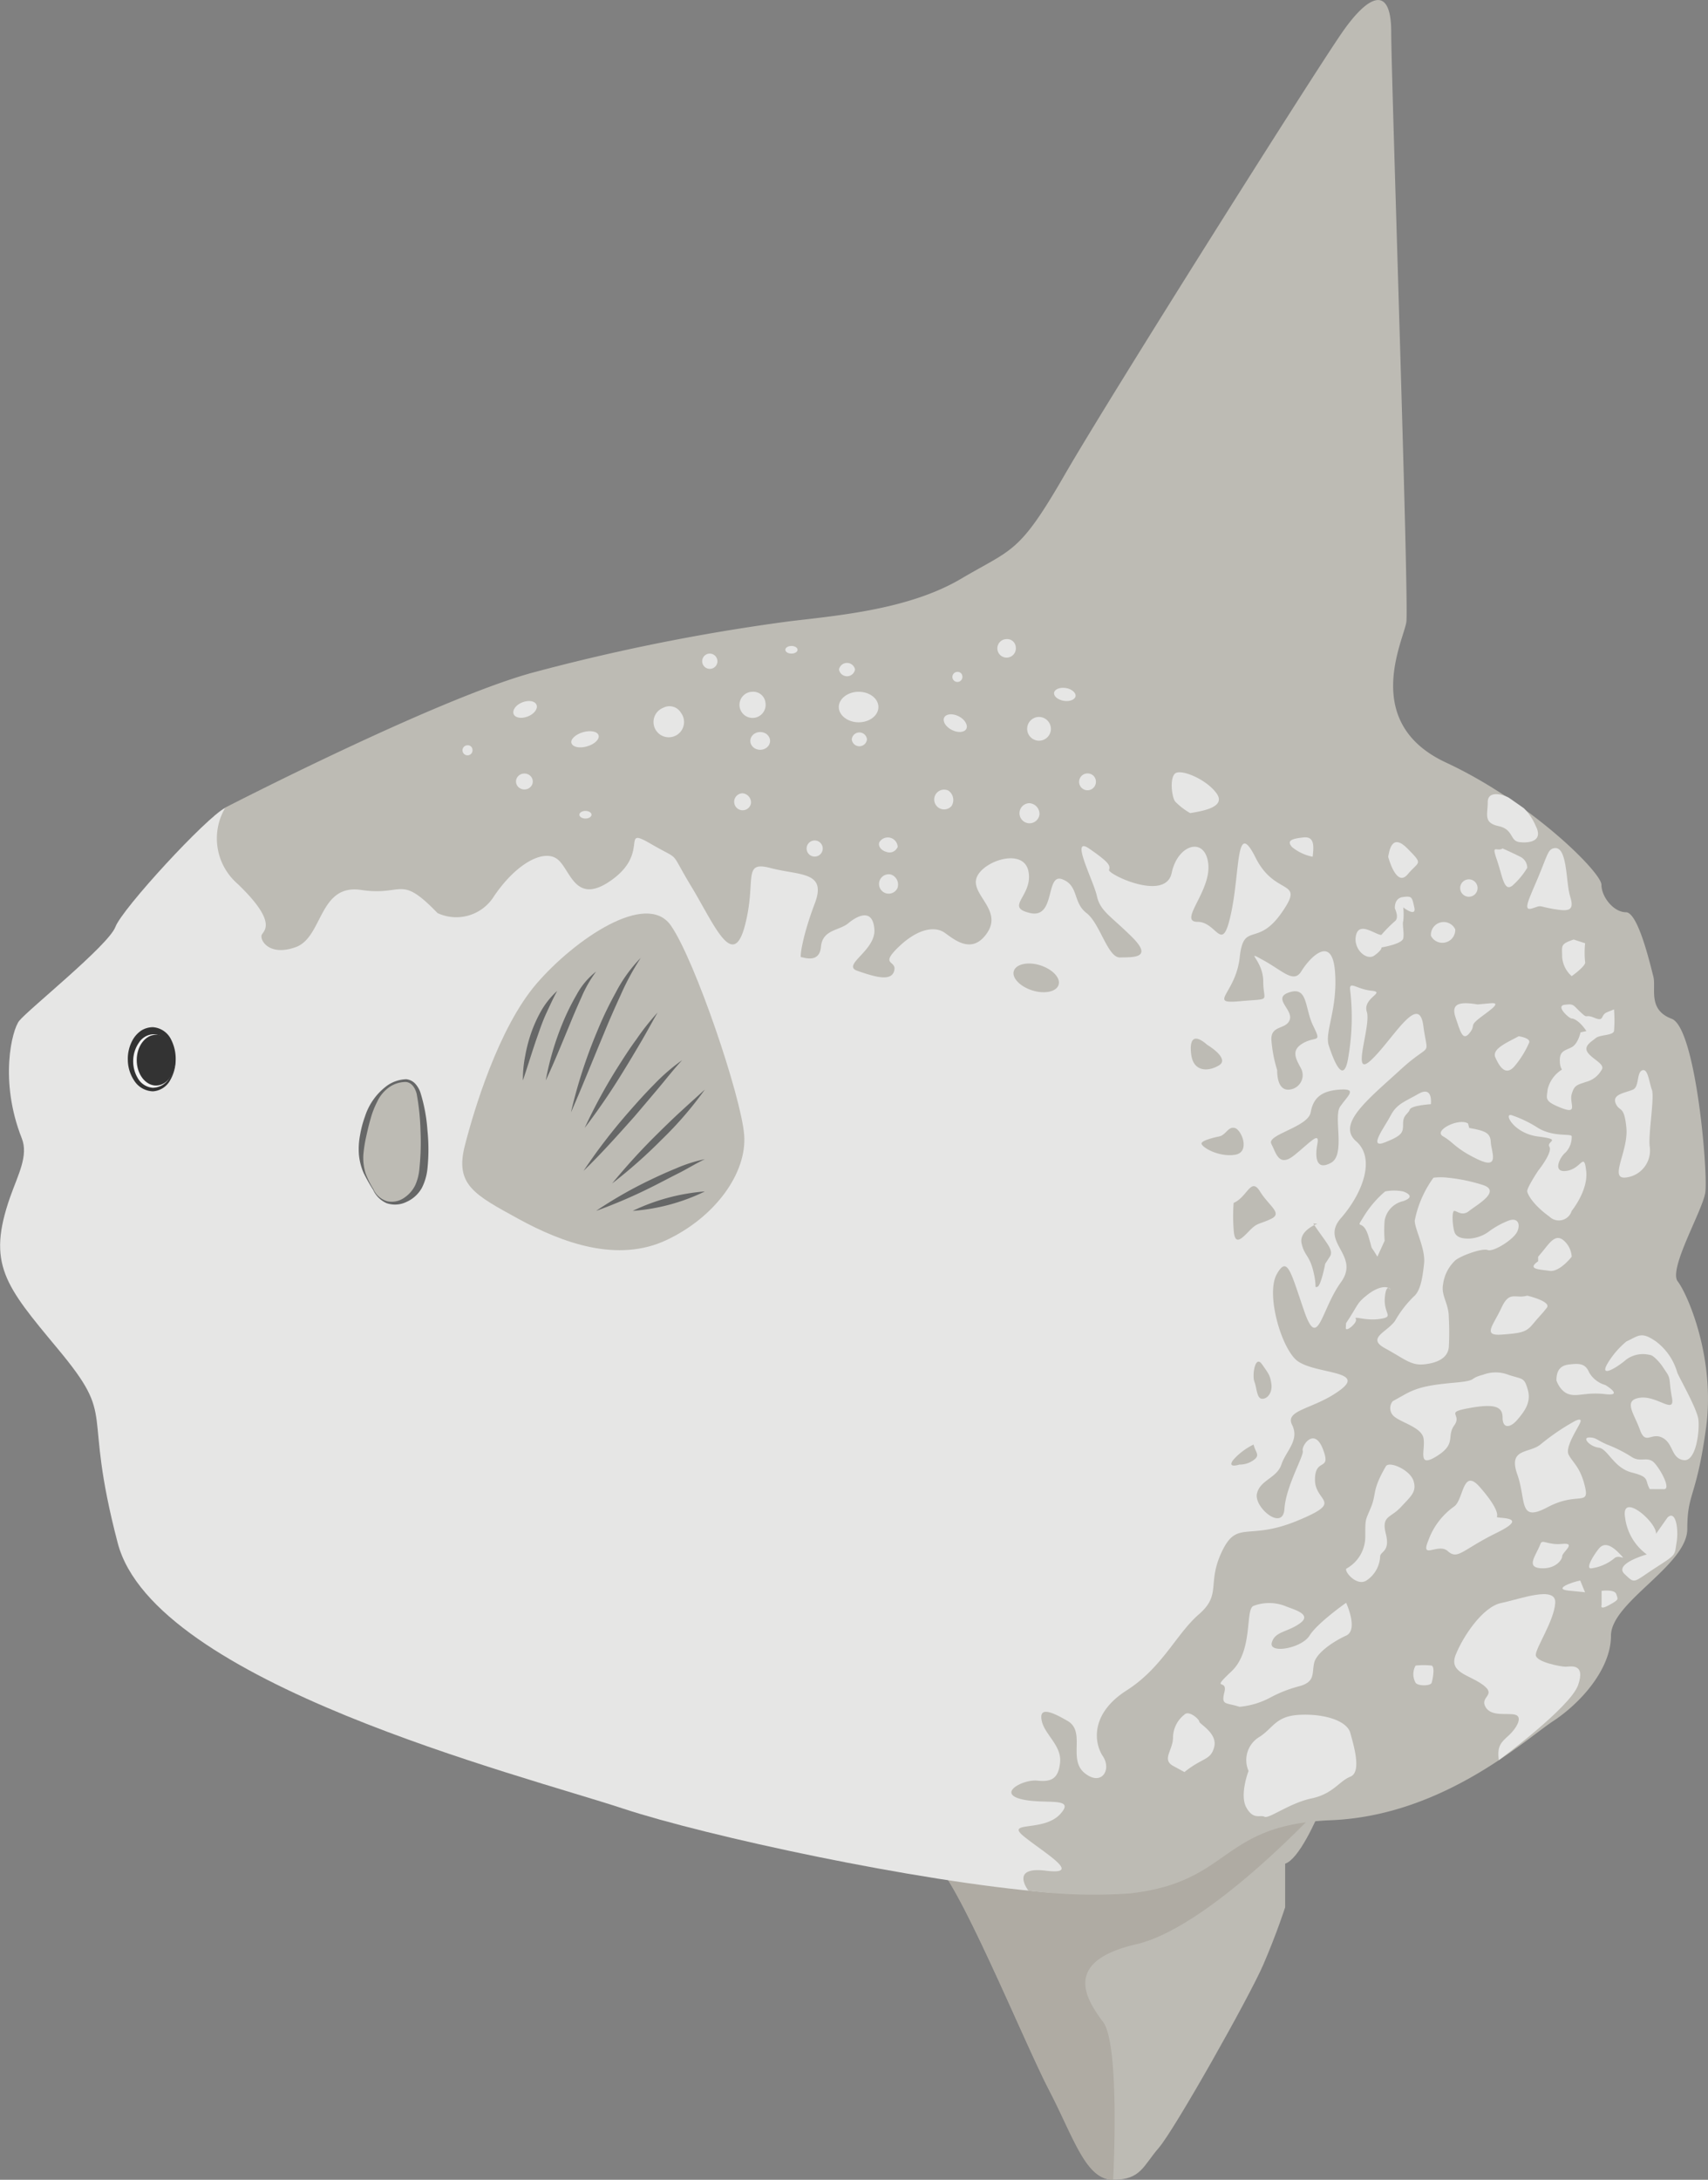 <svg xmlns="http://www.w3.org/2000/svg" viewBox="0 0 241.71 308.29"><rect x="0" y="0" width="241.71" height="308.29" fill="#808080" stroke="none"/><defs><style>.cls-1{fill:#bdbbb4;}.cls-2{fill:#afaba3;}.cls-3{fill:#e6e6e5;}.cls-4{fill:#f2f2f2;}.cls-5{fill:#333;}.cls-6{fill:#666767;}</style></defs><title>sunfish</title><g id="圖層_2" data-name="圖層 2"><g id="sunfish"><path class="cls-1" d="M187.21,255.17c-1,2.39-3.4,7.77-5.34,8.42v6.16s-1.13,3.56-3.08,8.09S166.24,301.17,164,303.76s-2.55,4.53-6.44,4.53-5.48-5.83-9.05-12.63S135.21,264.89,132,263.27s16.12-10,22.6-10S187.21,255.17,187.21,255.17Z"/><path class="cls-2" d="M157.53,308.29a3.42,3.42,0,0,1-.79-.08c-3.33-.75-5-6.23-8.26-12.55-3.56-6.8-13.27-30.77-16.51-32.39s16.12-10,22.6-10,32.64,1.95,32.64,1.95-15.87,17.33-26.4,19.76-7.13,7.77-4.7,11S157.53,308.29,157.53,308.29Z"/><path class="cls-3" d="M31.88,114.25s89.73-10.72,133.4-8.26c25.37,1.44,49.74,18.42,50.85,34.21.77,11.06-13,101.89-28.92,102.54S153,268,148.34,267.66c-18.78-1.55-48.4-8-60.09-11.84C73.67,251,21.84,238,16.66,218.24s.1-17.17-8.54-27.54c-7.39-8.88-10-11.92-6.69-21.38,1.15-3.24,2.62-5.88,1.65-8.33-3.21-8.12-1.39-15.32-.36-16.61,1.3-1.62,12.64-10.69,13.61-13.28S29.17,115.63,31.88,114.25Z"/><path class="cls-1" d="M145.54,267.4a74.52,74.52,0,0,0,14.3.4c14.58-1.62,12.63-9.72,28.51-10.36s27.53-11.45,31.42-14,8.21-7.35,8.21-12.1,10.8-9.93,10.8-15.11,1.29-4.32,2.65-14.26-2.65-19-4-20.73,3.46-9.93,3.89-12.53-1.3-23.32-4.75-24.62-2.16-4.32-2.6-6-2.15-9.07-3.88-9.07-3.46-2.16-3.46-3.89-9.93-11.66-22-17.28-6-17.27-5.61-19.87S196.88,11,196.88,4.54s-3-5.61-6.91,0-32.83,51.4-39.31,62.63S143.32,77.54,136,81.86s-17.28,5.18-24.19,6a285.55,285.55,0,0,0-36.72,7.35c-13.82,3.88-43.19,19-43.19,19a8.5,8.5,0,0,0,1.73,10.8c5.4,5.18,3.89,6.48,3.45,7.13s.87,3.21,4.76,1.82,3.24-9,9.28-8.09,5.4-2.31,10.8,3.27a6.28,6.28,0,0,0,8-2.4c3.24-4.76,7.13-6.7,9-5.19s2.49,6.7,7.78,2.81,1-7.56,5.42-5,2.46.65,5.7,6,5.89,12,7.59,5.57-.46-9.24,3.64-8.16,8,.43,6.26,5-2.16,7.66-1.94,7.61,2.59,1,2.81-1.47,2.59-2.26,3.88-3.34,3.46-2.16,3.68.87-4.75,5.07-2.38,5.88,4.75,1.57,5.18,0-2.16-.72.65-3.41,5.18-2.9,6.48-2,3.89,3.24,6.05,0-2.38-5.4-1.51-7.78,6.69-4.32,7.34-.86-3.46,5,.21,5.86,2.16-5.64,4.54-4.78,1.51,3.3,3.45,4.78,3,6.34,4.76,6.29,4.75.16,1.72-2.86-4.53-3.67-5-5.83-3.89-8.64-1.08-6.7,3,2.38,2.8,3,8,4.54,8.86.44,4.75-5.19,5.18-1.3-4.32,8.21-1.51,8.21,3.46,4.81,4.75-1.27.65-13.42,3.46-7.8,7.12,2.87,3.67,7.8-5.37,1.16-5.92,6.29-4.63,6.64,0,6.21,3.33.21,3.33-2.81-2.81-4.54,0-3,4.32,3.34,5.4,1.56,4.32-5.34,4.75,0-1.51,8.59-.87,10.53,2.16,6.05,2.81,1.3a32.74,32.74,0,0,0,.22-9.07c-.22-1.52.86-.22,3,0s-1.29,1-.65,3-2.37,9.63.65,6.77,6.7-9.6,7.34-4.83,1.3,2.08-3.24,6.24-9.07,7.67-6.26,10.12.87,7.42-2.16,10.87,2.81,5.19,0,9.07-3.24,9.72-5.18,4.11-2.38-7.94-3.89-5.27.43,9.8,2.59,12,10.15,1.52,6.48,4.32-8,2.81-6.91,5-.86,3.67-1.51,5.61-3,2.16-3.46,4.11,3.68,5.4,3.89,2.16,2.81-7.56,2.59-8.21,1.62-3.46,2.86-.22-1.13,1.08-1.13,4.32,4.32,3-2.59,5.83-8.42-.21-10.58,4.32,0,6.05-3.24,8.86-5.18,7.55-10.26,10.79-4.64,7.35-3.35,9.29-.21,4.32-2.59,2.38.21-5.83-2.38-7.35-4.1-1.94-3.67,0,2.81,3.46,2.59,5.83-1.29,2.81-3.23,2.6-5.62,1.72-2.38,2.59,8-.43,5.61,2.16-8,.86-5,3.24,8.2,5.4,3,4.75S145.54,267.4,145.54,267.4Z"/><path class="cls-4" d="M24.81,149.94c0,2.29-1.42,4.16-3.16,4.16s-3.16-1.87-3.16-4.16,1.41-4.16,3.16-4.16S24.81,147.64,24.81,149.94Z"/><path class="cls-5" d="M24.86,149.94a5.86,5.86,0,0,1-.75,2.79,3,3,0,0,1-2.46,1.62,3.25,3.25,0,0,1-2.65-1.5,5.38,5.38,0,0,1-.91-2.91,5.48,5.48,0,0,1,.77-3A3.91,3.91,0,0,1,20,145.75a3.13,3.13,0,0,1,1.64-.47,3.1,3.1,0,0,1,2.59,1.78A6,6,0,0,1,24.86,149.94Zm-.11,0a4.16,4.16,0,0,0-.95-2.59,2.75,2.75,0,0,0-2.15-1.07,2.57,2.57,0,0,0-2,1.2,4.56,4.56,0,0,0-.8,2.46,4.63,4.63,0,0,0,.65,2.55,2.68,2.68,0,0,0,2.11,1.36,2.81,2.81,0,0,0,2.28-1.24A4.29,4.29,0,0,0,24.75,149.94Z"/><path class="cls-5" d="M24.81,149.94c0,2-1.23,3.59-2.73,3.59s-2.73-1.61-2.73-3.59,1.22-3.59,2.73-3.59S24.81,148,24.81,149.94Z"/><path class="cls-1" d="M65.79,162c1.25-4.89,4.75-16.63,10.15-22.89s15.55-13.18,19-8.21,9.94,24.19,10.37,29.59-4.1,11.66-11,14.9-14.68.43-20.94-3S64.35,167.56,65.79,162Z"/><path class="cls-1" d="M52.83,168.24a9,9,0,0,1-1.62-6.59c.54-3.67,1.84-7,3.89-8.12s3.56-1.05,4.21,1.32,1.29,10,0,12.74S54.4,171.33,52.83,168.24Z"/><path class="cls-6" d="M52.79,168.26a25.25,25.25,0,0,1-1.32-2.34,8.34,8.34,0,0,1-.68-2.66,10.5,10.5,0,0,1,.17-2.75,15,15,0,0,1,.7-2.63,8.71,8.71,0,0,1,3.2-4.39,5,5,0,0,1,2.61-.85,2,2,0,0,1,1.3.64,3.59,3.59,0,0,1,.72,1.23,23.06,23.06,0,0,1,1,5.35,26.74,26.74,0,0,1,0,5.44,7.75,7.75,0,0,1-.8,2.73A4.66,4.66,0,0,1,57.5,170a3.66,3.66,0,0,1-2.79.17A3.77,3.77,0,0,1,52.79,168.26Zm.08,0a3.13,3.13,0,0,0,1.93,1.64,3.07,3.07,0,0,0,2.38-.48,4.54,4.54,0,0,0,1.59-1.81,7.17,7.17,0,0,0,.59-2.4,35.27,35.27,0,0,0,.15-5.25,33.59,33.59,0,0,0-.54-5.24c-.2-.8-.68-1.62-1.53-1.69a4.06,4.06,0,0,0-2.4.77,5.15,5.15,0,0,0-1.65,2,12.26,12.26,0,0,0-.94,2.42c-.25.84-.44,1.69-.63,2.54a19.29,19.29,0,0,0-.4,2.57,7.49,7.49,0,0,0,.3,2.57A11.75,11.75,0,0,0,52.87,168.22Z"/><path class="cls-6" d="M74,152.81a16.66,16.66,0,0,1,.32-3.45A21.65,21.65,0,0,1,75.2,146a19.25,19.25,0,0,1,1.46-3.16,11.63,11.63,0,0,1,2.19-2.69c-.55,1-1,2-1.49,3.05s-.85,2.07-1.22,3.13C75.38,148.47,74.74,150.62,74,152.81Z"/><path class="cls-6" d="M77.23,152.81a40.56,40.56,0,0,1,2.44-8.23,33,33,0,0,1,1.91-3.86,10.44,10.44,0,0,1,2.78-3.31,17.82,17.82,0,0,0-2.09,3.67c-.58,1.28-1.14,2.58-1.67,3.89C79.51,147.58,78.46,150.21,77.23,152.81Z"/><path class="cls-6" d="M80.8,157.33a70.33,70.33,0,0,1,3.72-11.49,51.57,51.57,0,0,1,2.62-5.46,20.4,20.4,0,0,1,3.54-4.91,36.27,36.27,0,0,0-2.85,5.27c-.83,1.81-1.64,3.64-2.39,5.49C83.89,149.92,82.42,153.64,80.8,157.33Z"/><path class="cls-6" d="M82.74,159.53A76.12,76.12,0,0,1,87.38,151c.87-1.37,1.74-2.73,2.68-4a33.5,33.5,0,0,1,3-3.79c-.81,1.4-1.57,2.83-2.39,4.22s-1.64,2.77-2.49,4.14A93.65,93.65,0,0,1,82.74,159.53Z"/><path class="cls-6" d="M82.58,165.6a80,80,0,0,1,6.4-8.33c1.15-1.32,2.32-2.62,3.56-3.87a27.29,27.29,0,0,1,4-3.46c-1.2,1.28-2.26,2.66-3.39,4s-2.25,2.67-3.39,4C87.43,160.55,85.11,163.16,82.58,165.6Z"/><path class="cls-6" d="M86.63,167.38a87.94,87.94,0,0,1,6.3-6.91c1.1-1.09,2.22-2.18,3.36-3.23s2.3-2.09,3.46-3.14a51.59,51.59,0,0,1-6.11,7.08A71.24,71.24,0,0,1,86.63,167.38Z"/><path class="cls-6" d="M84.36,171.26A59.72,59.72,0,0,1,91.77,167c1.28-.62,2.57-1.21,3.9-1.75a20.42,20.42,0,0,1,4.08-1.3c-1.29.61-2.49,1.37-3.75,2s-2.52,1.31-3.79,1.94A72.46,72.46,0,0,1,84.36,171.26Z"/><path class="cls-6" d="M89.54,171.26a28.7,28.7,0,0,1,10.21-2.75,28,28,0,0,1-10.21,2.75Z"/><path class="cls-3" d="M124.31,100c0,1.19-1.25,2.16-2.8,2.16s-2.81-1-2.81-2.16,1.26-2.16,2.81-2.16S124.31,98.8,124.31,100Z"/><path class="cls-3" d="M106.28,113.6a1.2,1.2,0,1,1-1.19-1.4A1.31,1.31,0,0,1,106.28,113.6Z"/><path class="cls-3" d="M147.1,115.22a1.42,1.42,0,1,1-1.41-1.62A1.52,1.52,0,0,1,147.1,115.22Z"/><path class="cls-3" d="M155.09,110.53a1.19,1.19,0,1,1-1.19-1.14A1.16,1.16,0,0,1,155.09,110.53Z"/><ellipse class="cls-3" cx="74.21" cy="110.53" rx="1.19" ry="1.13"/><path class="cls-3" d="M148.72,103.13A1.68,1.68,0,1,1,147,101.4,1.7,1.7,0,0,1,148.72,103.13Z"/><path class="cls-3" d="M152.21,98.46c-.08.5-.83.8-1.67.66s-1.45-.65-1.37-1.15.83-.79,1.67-.66S152.29,98,152.21,98.46Z"/><path class="cls-3" d="M143.75,91.52a1.31,1.31,0,1,1-1.29-1.13A1.22,1.22,0,0,1,143.75,91.52Z"/><path class="cls-3" d="M136.19,95.63a.71.71,0,1,1-.7-.6A.66.66,0,0,1,136.19,95.63Z"/><path class="cls-3" d="M66.86,106a.71.71,0,1,1-.7-.59A.65.65,0,0,1,66.86,106Z"/><path class="cls-3" d="M136.76,103.07c-.27.54-1.19.61-2.06.17s-1.35-1.23-1.08-1.76,1.2-.61,2.06-.17S137,102.54,136.76,103.07Z"/><path class="cls-3" d="M75.93,99.69c.22.56-.34,1.3-1.25,1.65s-1.81.19-2-.37.34-1.29,1.25-1.64S75.71,99.14,75.93,99.69Z"/><path class="cls-3" d="M134.66,114a1.4,1.4,0,1,1-.46-2.19A1.61,1.61,0,0,1,134.66,114Z"/><path class="cls-3" d="M121,94.68a1.15,1.15,0,0,1-2.27,0,1.16,1.16,0,0,1,2.27,0Z"/><path class="cls-3" d="M122.69,104.57a1.08,1.08,0,0,1-2.15,0,1.08,1.08,0,0,1,2.15,0Z"/><ellipse class="cls-3" cx="107.58" cy="104.79" rx="1.4" ry="1.26"/><path class="cls-3" d="M108.33,99.43a1.85,1.85,0,1,1-1.83-1.59A1.73,1.73,0,0,1,108.33,99.43Z"/><path class="cls-3" d="M101.53,93.56a1.08,1.08,0,1,1-1.08-1.12A1.1,1.1,0,0,1,101.53,93.56Z"/><path class="cls-3" d="M96.37,100.82a2.16,2.16,0,1,1-2.5-.72A1.88,1.88,0,0,1,96.37,100.82Z"/><path class="cls-3" d="M112.87,91.9c0,.3-.39.54-.87.54s-.86-.24-.86-.54.39-.54.86-.54S112.87,91.6,112.87,91.9Z"/><path class="cls-3" d="M83.71,115.23c0,.29-.38.54-.86.54s-.86-.25-.86-.54.38-.54.86-.54S83.71,114.93,83.71,115.23Z"/><path class="cls-3" d="M116.43,120a1.14,1.14,0,1,1-1.13-1.13A1.14,1.14,0,0,1,116.43,120Z"/><path class="cls-3" d="M127,119.84a1.22,1.22,0,0,1-1.57.64c-.72-.19-1.19-.79-1-1.34a1.4,1.4,0,0,1,2.61.7Z"/><path class="cls-3" d="M127,125.62a1.37,1.37,0,1,1-.88-1.92A1.5,1.5,0,0,1,127,125.62Z"/><path class="cls-3" d="M84.71,104c.16.55-.56,1.25-1.62,1.56s-2,.12-2.21-.43.56-1.26,1.62-1.57S84.55,103.45,84.71,104Z"/><path class="cls-3" d="M196.45,121.17c.16-.76.48-3.46,2.75-1.14s1.62,1.71,0,3.64S196.45,121.17,196.45,121.17Z"/><path class="cls-3" d="M195.48,132.23c-.81,0-3.08-1.94-3.57,0s1.46,3.72,2.59,2.91,1-1.14,1-1.14,2.92-.47,3.08-1.28-.16-1.95,0-2.43a8.77,8.77,0,0,0,0-1.95s1.9,1.46,1.57,0-.31-1.64-1.61-1.47-1.14,1.63-1.14,1.63.65,1.3,0,1.79A19.9,19.9,0,0,0,195.48,132.23Z"/><path class="cls-3" d="M168.43,115c1.61-.27,5.18-.81,3.72-2.81s-5-3.45-5.83-2.81-.49,3.41,0,4A9.62,9.62,0,0,0,168.43,115Z"/><path class="cls-3" d="M185.76,121.17c.16-1.41.32-2.91-1.3-2.73s-2.43.42-1.62,1.36A6.59,6.59,0,0,0,185.76,121.17Z"/><path class="cls-3" d="M213.61,112.88c-.67-.45-3.07-1.22-3.07.56s-.65,2.92,1.53,3.4,1.55,2.11,3,2.27,3.34-.18,2.27-2.27a7.76,7.76,0,0,0-1.7-2.54Z"/><path class="cls-3" d="M219.77,120c-.73.24-.83,1.06-2.11,4.12s-2.26,4.84-.8,4.35.64-.32,2.91.08,3.08.28,2.43-1.76S221.88,119.33,219.77,120Z"/><path class="cls-3" d="M212.64,120c-.81.54-1.62-.74-.81,1.6s1,4.62,2.22,3.64a10.82,10.82,0,0,0,2.08-2.5,1.76,1.76,0,0,0-1.06-1.6C213.94,120.57,212.64,120,212.64,120Z"/><path class="cls-3" d="M209.1,125.59a1.23,1.23,0,1,1-1.23-1.22A1.23,1.23,0,0,1,209.1,125.59Z"/><path class="cls-3" d="M205.94,131.44a1.82,1.82,0,0,1-3.44.91,1.81,1.81,0,0,1,3.44-.91Z"/><path class="cls-3" d="M214.05,157.77a16.88,16.88,0,0,1,3.61,1.76c2.27,1.37,4.81.72,4.76,1.21a3.12,3.12,0,0,1-.87,2.26c-.81.65-1.94,2.92.17,2.6s2.42-2.76,2.75,0-2.05,5.66-2.05,5.66a1.9,1.9,0,0,1-3.15.81c-2.25-1.62-3.06-3.07-3.14-3.56s1.53-2.91,1.53-2.91,2.09-2.6,1.61-3.41,1.94-1-1.61-1.45S212.63,157.18,214.05,157.77Z"/><path class="cls-3" d="M224.5,145.83c-.84-1.29-1.71-1.78-2.08-1.78s-2.33-1.78-1-1.94,1.14,0,2.27,1.06.48.18,1.94.78.81-.37,1.78-.78l1-.41a19.19,19.19,0,0,1,0,3.07c-.17.65-2,.49-2.6,1s-1.82,1.13-1.07,2.1,2.53,1.63,1.88,2.44A3.48,3.48,0,0,1,224.5,153c-1.33.46-1.71.46-2.08,1.75s1,2.92-1.47,1.95-2.06-1.3-1.94-2.59a4.51,4.51,0,0,1,1.9-2.75c.32-.17-.17-.06-.17-1.41s.76-1.35,1.68-1.84,1.25-2.1,1.25-2.1Z"/><path class="cls-3" d="M176.69,250.47a3.82,3.82,0,0,1,1.62-4.86c1.94-1.3,2.26-2.92,5.66-3.08s6.65.81,7.13,2.59,1.62,5.51,0,6.16-2.43,2.43-5.51,3.08-6,2.91-6.64,2.59-1.57.49-2.57-1.3S176.69,250.47,176.69,250.47Z"/><path class="cls-3" d="M167.62,250.63c2.59-2.1,3.72-1.62,4.21-3.56s-2.11-3.24-2.11-3.57-1.46-1.65-2.1-1a4.19,4.19,0,0,0-1.62,3.25c0,1.78-1.62,3.09,0,4Z"/><path class="cls-3" d="M175.41,241.4c-2-.65-2.61-.16-2.13-2.11s-2.08,0,1-2.91,1.93-8.59,3.06-9.23a6.24,6.24,0,0,1,4.54,0c1.13.48,3.89,1.13,2.1,2.43s-3.56,1.13-4,2.75,4.21.81,5.34-1,5.18-4.64,5.18-4.64,1.78,3.83,0,4.64-4.21,2.43-4.53,3.88.16,2.6-1.95,3.24a18.52,18.52,0,0,0-4.21,1.62A11.44,11.44,0,0,1,175.41,241.4Z"/><path class="cls-3" d="M212.11,248.94c-.28-2,.33-2.52,1.4-3.49s2.05-2.63.92-2.93-3.41.34-4.22-1.12,1.62-1.62-.32-3.08S205,236.6,206,234.06s3.8-6.8,6.44-7.34,7.82-2.53,7.65,0-2.75,6.32-2.75,7.34,3.57,1.67,4.21,1.67,2.88-.58,1.78,2.59S212.11,248.94,212.11,248.94Z"/><path class="cls-3" d="M204.87,219.37c-1.34-1.19-3.89,1.3-2.75-1.46a10.08,10.08,0,0,1,3.69-4.86c1.33-1,1.17-5.5,3.59-2.75s2.6,3.9,2.43,4.22,4.95-.17,0,2.26S206.33,220.67,204.87,219.37Z"/><path class="cls-3" d="M226.65,225V227s-.36.81,1.09,0,1.22-.77,1-1.52S226.65,225,226.65,225Z"/><path class="cls-3" d="M234.35,216.94c.16-1.62-5-6.06-4.37-2.3a7.6,7.6,0,0,0,3.07,5.21s-4.7,1.3-3.16,2.76,1.17,1.22,4.3-.81,2.75-1.73,3.07-3.62-.11-4.7-1.29-3.54"/><path class="cls-3" d="M218,218.36c-.61,1.62-2.11,3.28,0,3.44s3.08-1.18,3.08-1.72,2.1-1.93,0-1.72S218.27,217.62,218,218.36Z"/><path class="cls-3" d="M226.25,219.05c-.86,1.07-1.94,2.94-1,2.76a6.52,6.52,0,0,0,3.15-1.37c.74-.75,2,.55.74-.75S226.94,218.18,226.25,219.05Z"/><path class="cls-3" d="M223.63,223.54c-1.1.2-3.93,1.2-1.63,1.43l2.31.23Z"/><path class="cls-3" d="M200.33,235.57a2.48,2.48,0,0,0,0,2.43c.33.48,2.11.48,2.27,0s.49-2.27,0-2.43A10.5,10.5,0,0,0,200.33,235.57Z"/><path class="cls-3" d="M196.12,207.39c-2,3.44-1.29,3.79-2.1,5.78s-.81,1.5-.81,4.1a5.17,5.17,0,0,1-2.59,4.54c-.65.15,1.29,2.66,2.75,1.73a4.31,4.31,0,0,0,1.94-3.36c0-.81,1.46-.65.81-3.24s.65-2.2,2.11-3.77,2.3-2.19,1.8-3.74S196.59,206.59,196.12,207.39Z"/><path class="cls-3" d="M222.72,201.07a31.7,31.7,0,0,0-4.73,3.24c-1.62,1.29-4.59.48-3.27,4.21s.12,6.87,4.29,4.65,5.94-.12,5.3-2.87-1.7-3.4-2.31-4.53,1.51-4.05,1.67-4.7S222.72,201.07,222.72,201.07Z"/><path class="cls-3" d="M233.47,210.61c-.74-1.29.07-1.69-2.52-2.34s-3.41-3.36-4.7-3.52-2.39-1.44-1.36-1.44,1,.34,2.55,1a19.21,19.21,0,0,1,3.51,1.78c1.29.81,2.26-.24,3.24.89s2.26,3.64,1.29,3.64Z"/><path class="cls-3" d="M209.89,194.43c-2.24.59-.55.81-4.08,1.13s-5.15.65-6.93,1.62l-1.79,1a1.54,1.54,0,0,0,0,1.95c.81,1,4,1.62,4.35,3.24s-1,4.37,1.87,2.59,1.34-2.76,2.5-4.38-1.48-1.78,2.11-2.43,4.72-.23,4.72,1.35,1.08,1.48,2.08.31,2-2.47,1.49-4.25-.69-1.45-2.7-2.1A5,5,0,0,0,209.89,194.43Z"/><path class="cls-3" d="M202.86,166.57a15.27,15.27,0,0,0-2.65,6.06c0,1.23,1.55,4,1.32,6.09s-.51,3.88-1.5,4.69a15.84,15.84,0,0,0-2.61,3.4c-1.14,1.62-4.09,2.43-1.4,3.89s3.62,2.43,5.42,2.27,3.43-.81,3.59-2.43a36.84,36.84,0,0,0,0-4.21c0-2-1.13-3.08-.81-4.7a5.63,5.63,0,0,1,1.76-3.4c.83-.65,3.75-1.73,4.56-1.43s3.67-1.49,4.18-2.62,0-2-1.21-1.55a11.91,11.91,0,0,0-2.81,1.55,5.15,5.15,0,0,1-2.78,1c-.62,0-1.82,0-2.11-1s-.36-2.92,0-2.92,1.12.81,2.11,0,4.56-2.75,2-3.64a24.34,24.34,0,0,0-5-1.05A8.3,8.3,0,0,0,202.86,166.57Z"/><path class="cls-3" d="M190.49,187.14c1.74-2.59,1.42-2.76,3-4s2.84-1.3,3.2-.81-.48-1.3-.71,1.13,1.43,2.76-.69,3.08-3.74-.49-3.42,0-1.42,1.94-1.42,1.3"/><path class="cls-3" d="M194.92,177.74c-1.23-2.1-.49-.32-1.27-2.91s-1.9-.81-.77-2.59a14.79,14.79,0,0,1,3.14-3.73,6.53,6.53,0,0,1,2.53,0s2.11.65,0,1.38a3.4,3.4,0,0,0-2.6,2.74,17.4,17.4,0,0,0,0,2.85Z"/><path class="cls-3" d="M230.16,189.73c1.76-.81,2.08-1.46,4.19,0a8.32,8.32,0,0,1,3,4.36c.22.66,2.81,5.11,3,6.69s-.32,6-2.1,5.73-1.41-2.36-3-3.17-2.37,1.13-3.18-1.14-2.43-4.16,0-4.51,5,2.45,4.54,0-.13-2.64-.79-3.6l-.67-1s-1.1-1.46-1.69-1.46a4,4,0,0,0-3.31.65c-1.32,1.14-3.79,2.63-2.72.67A12.08,12.08,0,0,1,230.16,189.73Z"/><path class="cls-3" d="M220.26,195.24c0-1,.25-2.07,1.74-2.25s2.35-.17,2.89,1.12a3.86,3.86,0,0,0,2.29,1.78s2.71,1.61,0,1.29-3.92.41-5.18,0S220.26,195.24,220.26,195.24Z"/><path class="cls-3" d="M216.13,183.25c-1.7.49-2.51-.78-3.65,1.71s-2.75,4,0,3.8,3.5-.33,4.42-1.46,1.31-1.43,2-2.34S216.13,183.25,216.13,183.25Z"/><path class="cls-3" d="M217.67,177.74c1.45-1.62,2.21-3.24,3.45-2.43a3.28,3.28,0,0,1,1.3,2.43s-1.7,2.22-3.15,2-3.22-.21-1.6-1.35"/><path class="cls-3" d="M231.11,154.1c-1.07.47-3,.64-2.47,1.94s1.21.17,1.52,3.49-2.58,7.38,0,7a3.84,3.84,0,0,0,3.31-4.31c-.26-1.62.7-7,.3-8.09s-.56-3.07-1.37-2.75S232,153.68,231.11,154.1Z"/><path class="cls-3" d="M207.92,159.53c2.29.4,3,.72,3.05,2s1.39,4-1.87,2.43-3.42-2.43-4.88-3.24,2.24-2.66,3.53-1.82"/><path class="cls-3" d="M200.67,154.74c-1.71,1-3,1.35-3.85,3s-3.33,4.83-.8,3.82,2.54-1.41,2.54-2.67.73-1.32.93-1.94,3-.78,3-.78S202.86,153.45,200.67,154.74Z"/><path class="cls-3" d="M209.1,142.06c-2.61-.44-3.78-.11-3.12,1.83s1,3.4,1.94,2.27.06-1,1.18-1.94,3.73-2.5,1.87-2.33Z"/><path class="cls-3" d="M214.92,146.56c-1.63.89-3.84,1.79-3.3,3s1.44,2.79,2.77,1.17a13.47,13.47,0,0,0,2-3.24C216.69,146.81,214.92,146.56,214.92,146.56Z"/><path class="cls-3" d="M222.7,132.88c-1.95.66-1.63.88-1.63,2.46a4,4,0,0,0,1.35,2.72s2.07-1.47,1.9-2a12.71,12.71,0,0,1,0-2.65Z"/><path class="cls-1" d="M149.81,139.28c-.3,1-2,1.34-3.72.8s-2.93-1.77-2.62-2.75,2-1.35,3.72-.81S150.12,138.3,149.81,139.28Z"/><path class="cls-1" d="M170.85,147.78s3.28,1.94,1.64,2.91-3.58.81-3.9-1.45S168.93,146.08,170.85,147.78Z"/><path class="cls-1" d="M180.74,151.35c0,1.94.66,2.91,1.78,2.75a2.06,2.06,0,0,0,1.67-2.84c-.7-1.38-1.65-2.64.2-3.71s2.7.08,1.46-2.44-.73-5.58-3.33-4.78.5,2.43,0,3.89-2.76.7-2.59,2.94A19.24,19.24,0,0,0,180.74,151.35Z"/><path class="cls-1" d="M172.49,160.74c1-.17,1.28-1.45,2.25-1.21s2.27,3.47,0,3.8-4.53-1-4.7-1.54S172.49,160.74,172.49,160.74Z"/><path class="cls-1" d="M179.92,161.79c.64,1.17,1,3.42,3.26,1.59s3.61-3.46,3.25-1.59-.19,3.83,1.92,2.68.32-6.49,1.29-7.94,2.59-2.6,0-2.43-3.79,1.13-4.16,3.23S179.19,160.46,179.92,161.79Z"/><path class="cls-1" d="M185.85,173.05c1.69,2.59,3,3.72,2.34,4.69l-.65,1s-.59,3.12-1.11,3.26,0,.08-.58-2.24-1.29-2.16-1.66-3.94,2.24-2.75,2.24-2.75"/><path class="cls-1" d="M174.58,170.13c1.94-.81,2.43-3.72,3.73-1.62s3.26,3.08,1.55,3.89-1.88.48-3,1.62-2.11,2.27-2.27,0A25.53,25.53,0,0,1,174.58,170.13Z"/><path class="cls-1" d="M178.63,193c1,1.41,1.12,1.6,1.29,2.73s-.48,2.11-1.29,2.11-.77-1.6-1.11-2.42S177.59,191.47,178.63,193Z"/><path class="cls-1" d="M177.4,204.31c.26,1.13,1,1.48,0,2.2a3.35,3.35,0,0,1-2,.63s-1.78.59-.9-.63A9.09,9.09,0,0,1,177.4,204.31Z"/></g></g></svg>